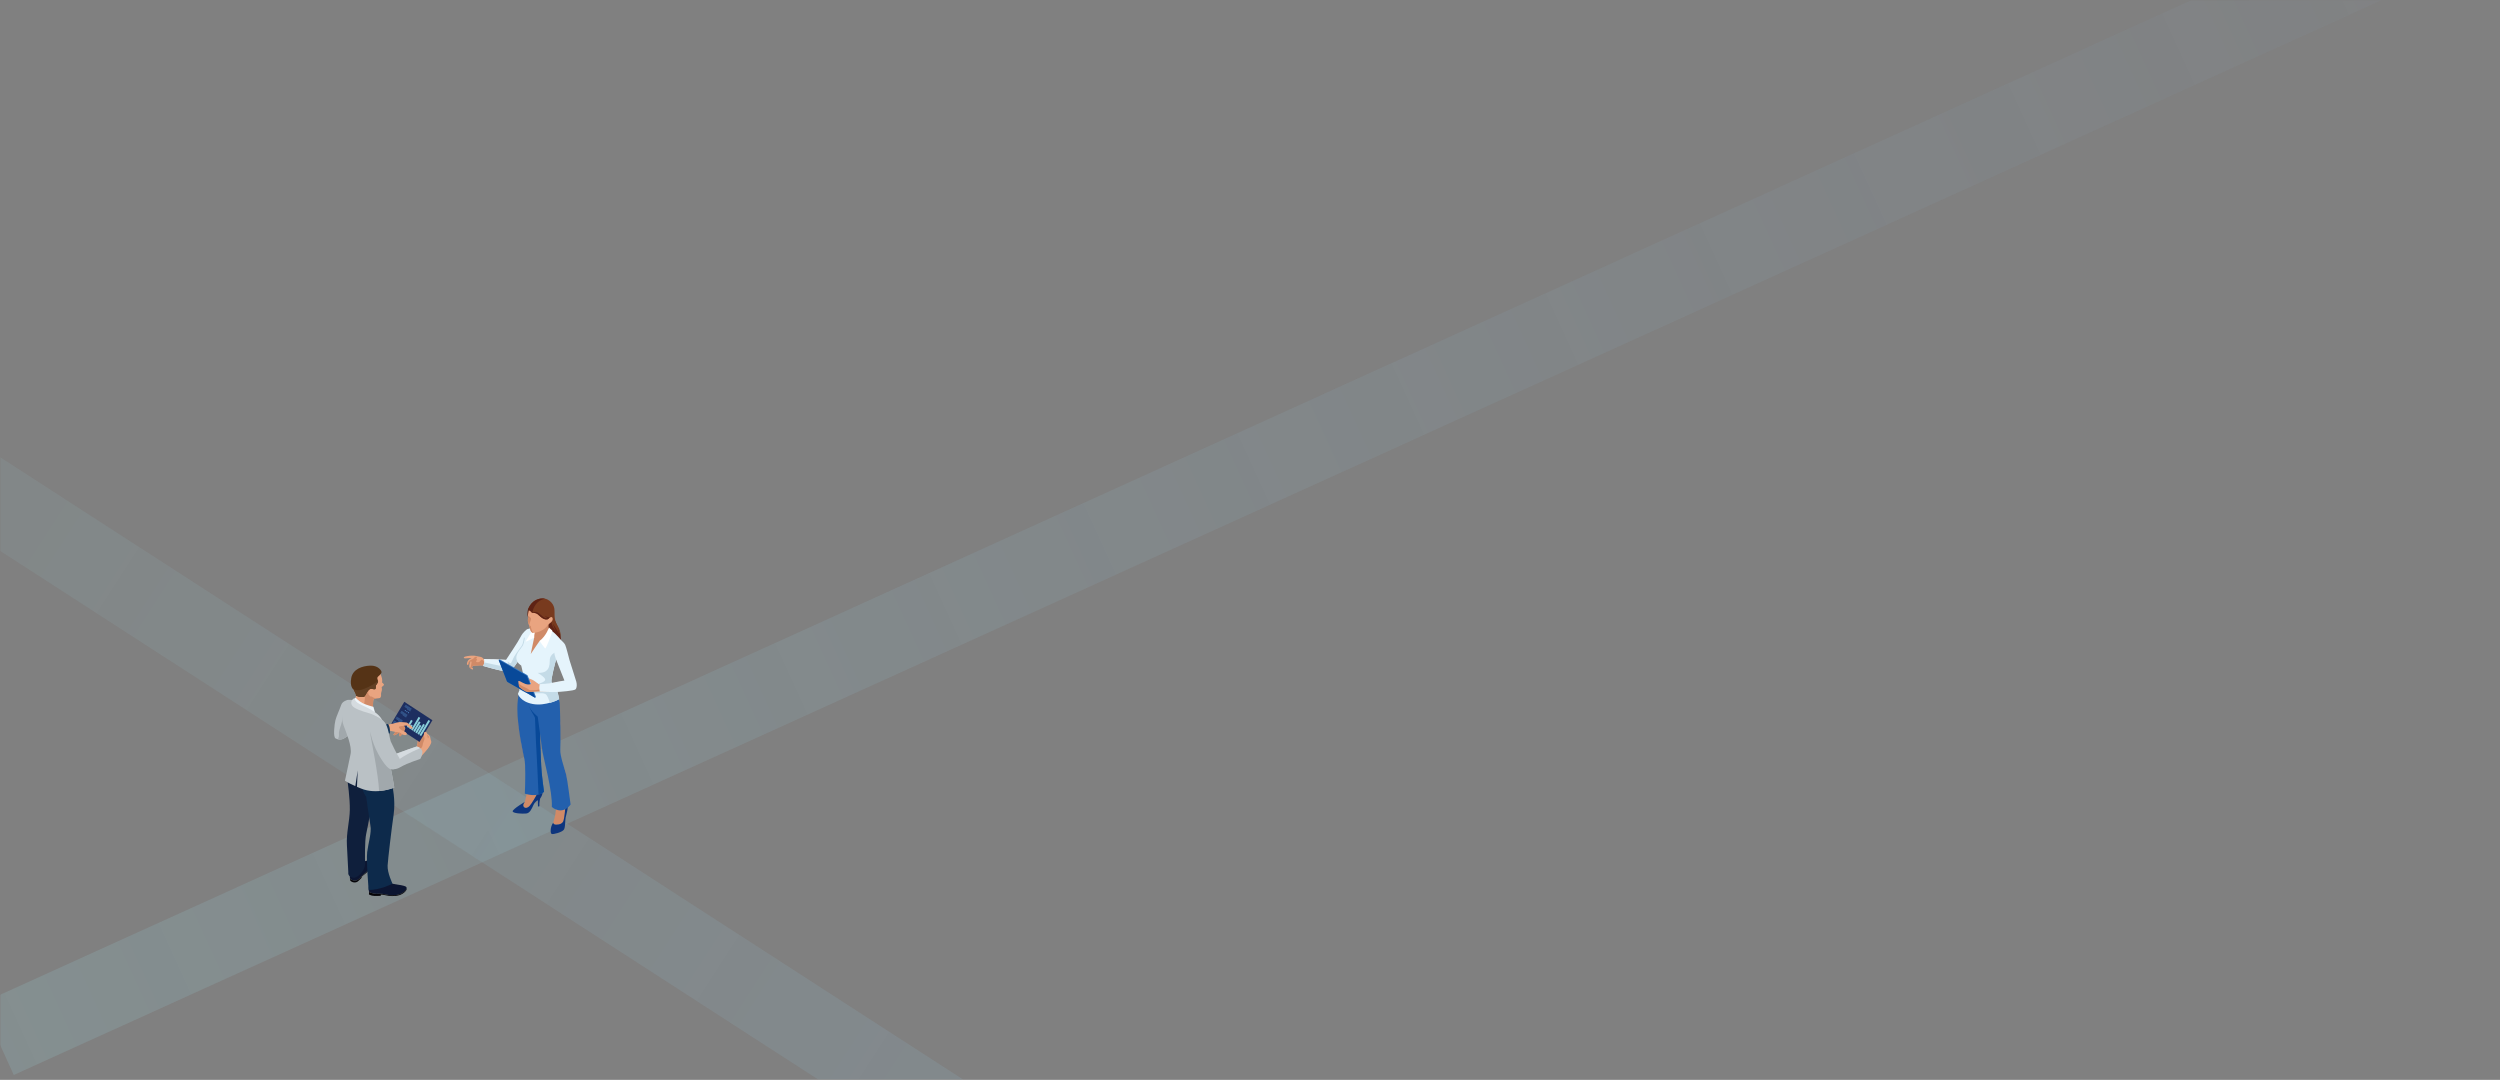 <svg width="1271" height="549" viewBox="0 0 1271 549" fill="none" xmlns="http://www.w3.org/2000/svg">
<rect x="0" y="0" width="1271" height="549" fill="#808080" stroke="none"/>
<mask id="mask0_584_2627" style="mask-type:alpha" maskUnits="userSpaceOnUse" x="0" y="0" width="1271" height="549">
<rect width="1271" height="549" fill="#D9D9D9"/>
</mask>
<g mask="url(#mask0_584_2627)">
<mask id="mask1_584_2627" style="mask-type:alpha" maskUnits="userSpaceOnUse" x="0" y="0" width="1271" height="549">
<rect width="1271" height="549" fill="white"/>
</mask>
<g mask="url(#mask1_584_2627)">
<line opacity="0.4" x1="-20.145" y1="243.202" x2="533.855" y2="601.202" stroke="url(#paint0_linear_584_2627)" stroke-width="40"/>
<line opacity="0.4" x1="-1.267" y1="528.305" x2="1202.73" y2="-18.212" stroke="url(#paint1_linear_584_2627)" stroke-width="40"/>
</g>
<path d="M204.127 450.061C202.422 449.683 197.05 449.355 195.173 447.375L187.665 449.837C187.665 449.837 187.148 452.214 187.665 453.488C187.665 453.488 189.576 454.435 191.212 454.435C192.848 454.435 194.036 454.246 195.879 454.711C197.721 455.176 200.649 455.382 202.939 454.711C205.229 454.022 206.693 452.317 206.727 451.508C206.762 450.681 205.849 450.457 204.144 450.079" fill="#0C1531"/>
<path d="M206.709 451.508C206.657 452.334 205.193 454.022 202.92 454.694C200.63 455.382 197.703 455.159 195.86 454.694C194.018 454.229 192.829 454.418 191.193 454.418C189.557 454.418 187.646 453.471 187.646 453.471C187.646 453.436 187.612 453.402 187.594 453.35C187.594 453.436 187.612 453.523 187.629 453.609L187.577 454.745C187.577 454.745 187.922 455.004 189.058 455.331C190.212 455.658 193.587 455.434 193.587 455.434C193.587 455.434 193.587 455.124 193.587 454.814C194.293 454.814 195.034 454.9 195.912 455.124C197.754 455.589 200.682 455.813 202.972 455.124C205.262 454.435 206.726 452.73 206.761 451.921C206.761 451.766 206.743 451.628 206.674 451.508" fill="#050408"/>
<path d="M178.055 443.105C178.055 443.105 177.573 446.084 178.055 446.755C178.537 447.427 180.466 448.133 181.74 447.392C183.015 446.635 183.118 446.066 184.461 444.844C185.735 443.69 187.681 442.605 188.215 440.832C188.611 439.471 188.284 437.87 187.612 437.56C186.941 437.25 184.289 438.042 182.946 439.23C181.602 440.418 178.072 443.105 178.072 443.105" fill="#0C1531"/>
<path d="M188.198 440.832C187.682 442.588 185.736 443.69 184.444 444.844C183.101 446.067 182.998 446.635 181.723 447.393C180.449 448.151 178.52 447.427 178.038 446.756C177.969 446.652 177.918 446.497 177.883 446.308C177.883 446.549 177.883 446.756 177.952 446.928L178.073 447.703C178.073 447.703 178.469 448.168 179.192 448.443C179.898 448.719 180.983 448.753 181.706 448.271C182.447 447.772 183.842 446.274 183.842 446.274C183.842 446.274 183.842 446.05 183.842 445.791C184.014 445.619 184.203 445.43 184.444 445.223C185.719 444.069 187.664 442.984 188.198 441.228C188.336 440.763 188.388 440.281 188.37 439.816C188.37 440.16 188.302 440.505 188.198 440.849" fill="#050408"/>
<path d="M191.264 340.214C192.71 340.972 193.795 343.073 194.174 344.76C194.535 346.431 194.174 346.861 194.174 346.861C194.174 346.861 195.345 347.877 195.207 348.204C195.069 348.532 194.036 349.306 194.036 349.306C194.036 349.306 194.243 350.391 194.139 350.891C194.036 351.39 193.64 352.492 193.726 353.043C193.812 353.594 193.709 354.576 193.141 354.869C192.572 355.144 190.075 354.955 189.834 355.712C189.593 356.47 189.593 360.327 189.593 360.327C189.593 360.327 185.787 362.859 182.395 361.188C179.003 359.518 180.294 355.936 180.294 355.936C180.294 355.936 181.327 354.059 180.862 352.768C180.415 351.476 178.417 349.169 178.796 345.914C179.175 342.659 180.88 340.886 183.962 339.818C187.045 338.75 189.094 339.043 191.264 340.18" fill="#E9A480"/>
<path d="M189.834 355.711C189.954 355.35 190.626 355.195 191.332 355.126C190.195 354.85 188.783 354.351 188.697 353.542C188.542 352.181 188.146 349.908 188.146 349.908L185.718 351.028C185.718 351.028 185.546 358.381 184.375 361.756C187.113 362.014 189.627 360.344 189.627 360.344C189.627 360.344 189.627 356.469 189.868 355.729" fill="#D08A67"/>
<path d="M189.248 351.665C189.179 350.804 188.904 350.304 188.077 350.614C187.268 350.924 186.82 352.371 187.56 353.335C188.284 354.282 189.489 355.126 189.248 351.665Z" fill="#E9A480"/>
<path d="M188.232 338.405C184.22 338.56 179.415 340.093 178.572 344.708C177.728 349.323 179.725 350.563 179.725 350.563C180.19 351.493 180.673 352.25 180.862 352.802C180.965 353.094 180.982 353.404 180.965 353.714C181.757 354.041 182.756 354.369 183.548 354.334C185.081 354.248 185.133 354.61 185.942 353.112C186.751 351.613 187.595 350.064 188.783 350.219C189.971 350.373 190.764 350.666 190.919 350.115C191.074 349.564 191.091 349.461 191.039 348.875C190.987 348.307 191.883 347.618 192.158 346.723C192.417 345.81 191.315 344.897 192.158 344.036C192.709 343.485 193.192 343.175 193.433 342.728C193.433 342.728 194.001 342.332 193.967 341.626C193.949 340.92 192.227 338.25 188.232 338.405Z" fill="#553316"/>
<path d="M188.801 350.218C189.989 350.373 190.781 350.666 190.936 350.115C191.091 349.564 191.109 349.461 191.057 348.875C191.005 348.307 191.901 347.618 192.176 346.723C192.245 346.464 192.211 346.206 192.142 345.965C191.091 347.687 184.892 350.649 182.809 350.89C181.758 351.01 180.604 350.804 179.726 350.563C180.191 351.493 180.673 352.25 180.863 352.801C180.966 353.094 180.983 353.404 180.966 353.714C181.758 354.041 182.757 354.368 183.549 354.334C185.082 354.248 185.133 354.609 185.943 353.111C186.752 351.613 187.596 350.063 188.784 350.218" fill="#624024"/>
<path d="M178.211 358.14L176.971 355.798C176.971 355.798 174.13 356.332 173.475 358.364C172.821 360.413 170.978 364.219 170.513 366.251C170.048 368.266 169.256 374.689 170.6 375.412C171.943 376.135 173.079 376.204 174.336 375.705C175.593 375.206 177.97 373.26 177.97 373.26L178.211 358.14Z" fill="#BAC1C5"/>
<path d="M174.302 363.634C174.302 363.634 174.233 365.993 173.458 368.318C172.683 370.642 172.115 372.02 172.322 373.673C172.442 374.603 171.805 375.412 171.943 375.929C172.735 376.101 173.51 376.032 174.319 375.705C175.594 375.206 177.953 373.26 177.953 373.26L178.073 365.993L174.302 363.634Z" fill="#A1A8AC"/>
<path d="M177.074 443.639C177.074 443.639 176.678 445.809 179.675 446.239C181.362 446.481 183.893 444.07 185.03 441.659C185.908 439.782 185.581 437.801 185.581 437.801C185.581 437.801 185.34 427.521 186.201 423.819C187.045 420.099 189.611 406.03 189.611 406.03L185.598 387.484L176.661 396.834C176.661 396.834 177.953 405.961 177.849 411.764C177.746 417.568 176.007 423.56 176.368 429.674C176.73 435.787 177.091 443.622 177.091 443.622" fill="#0F1F3C"/>
<path d="M199.461 399.4C199.461 399.4 201.183 406.804 200.133 414.054C199.082 421.304 197.291 436.389 197.067 440.022C196.844 443.656 199.564 449.287 199.564 449.287C199.564 449.287 192.745 452.696 187.424 452.386C187.424 452.386 186.133 437.629 186.684 433.169C187.235 428.709 188.939 423.198 188.371 420.047C187.803 416.878 186.184 405.169 186.184 405.169C186.184 405.169 184.066 401.966 183.55 398.986C183.033 396.007 199.461 399.383 199.461 399.383" fill="#0D2A4B"/>
<path d="M198.979 392.029C198.1 387.69 197.033 385.881 196.964 383.522C196.895 381.163 198.118 370.383 194.381 366.319C190.644 362.255 187.183 361.411 187.183 361.411L180.277 355.953C180.277 355.953 177.798 355.712 176.988 355.832C176.179 355.953 174.922 357.726 174.457 359.466C173.975 361.205 173.475 365.424 174.664 368.765C175.869 372.122 179.038 379.286 178.228 383.367C177.419 387.448 175.37 396.902 175.37 396.902C175.37 396.902 176.506 397.815 180.639 399.658L181.862 391.633L181.483 400.019C182.103 400.295 182.792 400.57 183.532 400.88C191.694 404.221 200.46 400.398 200.46 400.398C200.46 400.398 199.84 396.369 198.979 392.012" fill="#BAC1C5"/>
<path d="M180.708 354.627C180.708 354.627 182.481 356.556 184.513 357.555C186.304 358.433 189.852 359.363 189.852 359.363L190.678 362.273C190.678 362.273 184.1 361.223 181.241 359.621C178.383 358.003 179.761 355.712 179.761 355.712L180.725 354.645L180.708 354.627Z" fill="#EDF4F9"/>
<path d="M181.775 357.314C179.984 355.833 180.191 354.834 180.191 354.834L179.02 355.833C179.02 355.833 177.504 358.123 180.191 359.776C182.86 361.447 186.889 362.273 188.99 363.031C191.091 363.789 193.295 365.631 193.295 365.631L194.415 366.303C191.883 360.964 183.583 358.777 181.792 357.296" fill="#D5DBDF"/>
<path d="M211.997 378.925C212.307 378.202 212.444 377.186 212.358 376.703C212.272 376.221 211.411 375.05 211.945 374.809C212.479 374.568 213.254 375.739 213.254 375.739L213.805 374.637C213.805 374.637 213.65 374.327 213.856 373.948C214.063 373.569 214.562 373.535 214.735 373.638C214.924 373.742 215.682 373.776 215.682 373.776C215.389 373.535 214.735 372.846 214.976 372.278C215.217 371.71 216.629 372.622 217.697 373.397C218.764 374.172 218.747 374.999 218.919 375.894C219.091 376.79 219.763 377.013 218.575 379.011C217.387 381.009 215.957 382.438 214.562 384.039C214.321 384.315 213.925 384.745 213.46 385.279L210.895 382.111C211.79 381.577 212.41 381.215 212.41 381.215C212.41 381.215 211.687 379.665 211.997 378.942" fill="#E9A480"/>
<path d="M214.596 379.683C214.39 380.509 212.461 381.146 212.461 381.146H212.392C212.254 380.836 211.738 379.579 212.013 378.942C212.323 378.219 212.478 377.203 212.375 376.721C212.289 376.239 211.428 375.068 211.962 374.827C212.495 374.586 213.27 375.756 213.27 375.756L213.821 374.654C213.821 374.654 213.666 374.362 213.873 373.966C214.08 373.587 214.579 373.552 214.751 373.656C214.941 373.759 215.698 373.793 215.698 373.793C215.406 373.552 214.751 372.863 214.992 372.295C215.164 371.882 215.939 372.244 216.766 372.777C217.317 373.707 218.057 374.568 218.057 374.568L217.231 376.256L215.922 377.082C215.922 377.082 214.803 378.891 214.596 379.717" fill="#D08A67"/>
<path d="M198.962 367.852L213.272 377.22L219.85 366.164L205.54 356.796L198.962 367.852Z" fill="#1D2E60"/>
<path d="M204.024 361.601L207.124 363.616L207.193 363.512L204.111 361.48L204.024 361.601Z" fill="#4F88C3"/>
<path d="M203.868 361.877L206.951 363.892L207.019 363.788L203.937 361.756L203.868 361.877Z" fill="#4F88C3"/>
<path d="M203.713 362.152L206.796 364.167L206.865 364.063L203.782 362.031L203.713 362.152Z" fill="#4F88C3"/>
<path d="M203.541 362.428L206.623 364.46L206.692 364.339L203.61 362.307L203.541 362.428Z" fill="#4F88C3"/>
<path d="M204.763 363.616L206.468 364.735L206.537 364.615L204.832 363.496L204.763 363.616Z" fill="#4F88C3"/>
<path d="M206.142 358.484L209.224 360.499L209.293 360.379L206.21 358.364L206.142 358.484Z" fill="#4F88C3"/>
<path d="M205.987 358.76L209.069 360.775L209.138 360.672L206.056 358.64L205.987 358.76Z" fill="#4F88C3"/>
<path d="M205.814 359.035L208.897 361.05L208.966 360.947L205.883 358.915L205.814 359.035Z" fill="#4F88C3"/>
<path d="M205.66 359.311L208.742 361.343L208.811 361.222L205.729 359.19L205.66 359.311Z" fill="#4F88C3"/>
<path d="M206.882 360.499L208.569 361.618L208.638 361.498L206.951 360.378L206.882 360.499Z" fill="#4F88C3"/>
<path d="M200.235 366.475L203.318 368.49L203.387 368.369L200.304 366.354L200.235 366.475Z" fill="#4F88C3"/>
<path d="M200.063 366.75L203.145 368.765L203.214 368.644L200.132 366.629L200.063 366.75Z" fill="#4F88C3"/>
<path d="M199.908 367.026L202.991 369.041L203.06 368.92L199.977 366.905L199.908 367.026Z" fill="#4F88C3"/>
<path d="M199.736 367.302L202.818 369.316L202.887 369.196L199.805 367.181L199.736 367.302Z" fill="#4F88C3"/>
<path d="M200.958 368.49L202.663 369.592L202.732 369.471L201.027 368.369L200.958 368.49Z" fill="#4F88C3"/>
<path d="M201.596 364.477L204.679 366.509L204.765 366.389L201.665 364.374L201.596 364.477Z" fill="#4F88C3"/>
<path d="M201.441 364.77L204.524 366.785L204.593 366.664L201.51 364.649L201.441 364.77Z" fill="#4F88C3"/>
<path d="M201.269 365.046L204.351 367.061L204.42 366.94L201.338 364.925L201.269 365.046Z" fill="#4F88C3"/>
<path d="M201.097 365.322L204.196 367.336L204.265 367.216L201.166 365.201L201.097 365.322Z" fill="#4F88C3"/>
<path d="M202.336 366.492L204.024 367.611L204.093 367.49L202.388 366.388L202.336 366.492Z" fill="#4F88C3"/>
<path d="M217.817 366.027L218.644 366.578L214.098 374.241L213.254 373.69L217.817 366.027Z" fill="#89CFDA"/>
<path d="M215.183 367.973L216.009 368.524L213.03 373.553L212.187 373.001L215.183 367.973Z" fill="#89CFDA"/>
<path d="M213.408 368.473L214.235 369.006L211.961 372.847L211.118 372.313L213.408 368.473Z" fill="#89CFDA"/>
<path d="M212.978 366.698L213.805 367.249L210.894 372.157L210.068 371.606L212.978 366.698Z" fill="#89CFDA"/>
<path d="M212.841 364.442L213.667 364.976L209.827 371.451L209 370.917L212.841 364.442Z" fill="#89CFDA"/>
<path d="M209.018 368.386L209.845 368.92L208.76 370.762L207.933 370.211L209.018 368.386Z" fill="#89CFDA"/>
<path d="M208.984 365.958L209.81 366.492L207.692 370.056L206.866 369.523L208.984 365.958Z" fill="#89CFDA"/>
<path d="M207.433 362.169C207.347 362.324 207.382 362.497 207.519 362.583C207.657 362.669 207.829 362.617 207.915 362.479C208.001 362.324 207.967 362.135 207.829 362.066C207.691 361.98 207.519 362.032 207.433 362.169Z" fill="#4F88C3"/>
<path d="M206.641 361.636C206.555 361.791 206.589 361.963 206.71 362.049C206.848 362.135 207.02 362.084 207.106 361.929C207.192 361.791 207.158 361.601 207.02 361.515C206.882 361.429 206.71 361.481 206.624 361.619" fill="#4F88C3"/>
<path d="M205.832 361.119C205.746 361.274 205.781 361.446 205.901 361.532C206.039 361.618 206.211 361.567 206.297 361.429C206.384 361.291 206.349 361.102 206.211 361.016C206.074 360.93 205.901 360.981 205.815 361.119" fill="#4F88C3"/>
<path d="M209.793 370.315C209.5 370.504 208.897 370.556 208.363 370.16C207.83 369.764 206.986 368.765 206.435 368.834C205.901 368.903 205.281 369.023 205.281 369.023C205.281 369.023 206.176 369.971 205.953 370.418C205.712 370.883 205.419 371.744 205.419 371.744C205.419 371.744 206.986 372.502 206.796 373.294C206.607 374.086 204.937 373.621 204.351 373.294C204.351 373.294 203.714 374.448 203.301 374.327C202.905 374.224 203.111 372.554 203.111 372.554H202.715C202.715 372.554 201.286 373.621 200.666 373.759C200.029 373.897 200.012 373.518 200.167 373.242C200.322 372.967 200.976 372.106 200.976 372.106L198.049 371.469L194.587 373.638L192.417 370.246C192.417 370.246 196.998 368.283 197.928 368.248C198.875 368.214 202.388 367.112 203.128 367.095C203.869 367.06 205.918 367.215 206.641 367.319C207.365 367.439 210.344 369.953 209.793 370.315Z" fill="#E9A480"/>
<path d="M205.298 369.023C205.298 369.023 206.193 369.97 205.969 370.418C205.728 370.883 205.436 371.744 205.436 371.744C203.662 371.279 202.629 369.97 202.818 369.557C203.008 369.143 205.298 369.023 205.298 369.023Z" fill="#D08A67"/>
<path d="M203.008 372.415C204.042 372.674 204.352 373.311 204.352 373.311C204.352 373.311 203.714 374.465 203.301 374.344C202.888 374.241 203.112 372.57 203.112 372.57H202.716C202.716 372.57 201.286 373.621 200.666 373.776C200.047 373.914 200.012 373.535 200.167 373.259C200.322 372.984 200.976 372.123 200.976 372.123H200.925C201.286 372.054 201.975 372.174 203.008 372.415Z" fill="#D08A67"/>
<path d="M197.222 368.007C197.222 368.007 198.497 369.316 198.221 372.708L193.71 375.756L190.61 370.263L197.24 368.007H197.222Z" fill="#153659"/>
<path d="M215.923 380.681C215.923 380.681 214.545 379.441 215.045 377.909C215.544 376.376 215.957 375.705 215.802 375.188C215.647 374.671 215.096 372.226 216.129 372.071C217.163 371.916 217.214 373.414 217.283 374.138C217.352 374.861 217.61 375.722 217.972 376.29C218.334 376.858 218.678 377.823 218.093 379.235C217.507 380.647 216.732 381.232 215.923 380.664" fill="#E9A480"/>
<path d="M198.979 392.029C198.1 387.69 197.033 385.882 196.964 383.522C196.912 381.938 197.463 376.531 196.671 371.933L189.576 370.383C189.576 370.383 188.061 371.623 188.44 374.241C188.767 376.514 192.4 393.889 192.728 402.172C197.153 401.828 200.442 400.398 200.442 400.398C200.442 400.398 199.822 396.369 198.961 392.012" fill="#A1A8AC"/>
<path d="M200.873 383.419C203.404 382.403 211.79 379.527 211.79 379.527C213.323 379.786 214.632 380.939 214.752 382.145C214.907 383.712 213.65 385.847 213.65 385.847C213.65 385.847 206.986 388 203.921 389.825C200.856 391.65 199.426 391.065 198.273 390.393C196.619 389.395 197.842 384.642 200.873 383.419Z" fill="#BAC1C5"/>
<path d="M200.873 383.419C203.404 382.403 211.79 379.527 211.79 379.527C212.359 379.631 212.91 379.855 213.375 380.147L213.203 380.561C213.203 380.561 202.629 384.676 198.169 390.307C196.688 389.171 197.928 384.607 200.873 383.419Z" fill="#D5DBDF"/>
<path d="M191.005 364.115C191.005 364.115 194.88 365.492 196.24 368.248C197.618 371.003 198.169 375.756 198.668 376.961C199.168 378.166 201.802 383.488 202.577 384.607C203.335 385.726 203.869 387.104 202.991 388.464C202.112 389.825 200.924 391.753 198.531 391.064C196.12 390.358 192.297 383.591 191.005 380.715C189.714 377.839 188.233 373.672 188.233 370.986C188.233 368.282 190.007 364.752 191.005 364.132" fill="#BAC1C5"/>
<g clip-path="url(#clip0_584_2627)">
<path d="M269.795 308.613C269.795 308.613 268.541 309.204 268.356 310.145C268.172 311.067 267.766 313.263 268.928 314.351C270.091 315.458 277.065 322.359 278.707 323.484C280.367 324.628 285.257 326.731 285.257 326.731C285.257 326.731 285.183 325.846 285.128 324.462C285.072 323.078 284.279 320.145 283.689 319.019C283.117 317.912 280.607 312.045 280.607 312.045L269.795 308.613Z" fill="#5E2214"/>
<path d="M278.965 316.75C278.965 316.75 278.651 319.057 279.168 319.887C279.684 320.717 271.234 334.906 269.241 334.057C267.267 333.208 270.791 320.164 270.791 320.164L278.946 316.75H278.965Z" fill="#D08A67"/>
<path d="M267.101 387.857C267.452 390.901 268.503 398.669 268.264 400.864C268.024 403.042 266.843 407.673 266.843 407.673C266.843 407.673 265.588 409.093 266.234 410.108C266.88 411.104 268.245 410.828 269.241 409.757C270.238 408.687 272.655 404.702 273.208 403.318C273.762 401.934 273.54 400.717 273.54 400.717C272.968 400.569 272.858 399.241 272.968 398.134C273.079 397.027 274.371 390.089 274.776 387.894C275.182 385.698 273.448 381.602 273.19 380.532C272.95 379.462 273.467 378.355 273.817 376.141C274.168 373.927 274.647 367.193 274.647 367.193L263.319 365.938C263.614 369.259 265.256 378.835 265.514 380.495C265.773 382.156 266.769 384.813 267.12 387.857" fill="#D08A67"/>
<path d="M266.825 407.674C266.825 407.674 265.57 409.094 266.216 410.109C266.862 411.105 268.227 410.829 269.223 409.758C270.22 408.688 272.637 404.703 273.19 403.319C273.744 401.935 273.522 400.718 273.522 400.718C273.522 400.718 275.423 401.013 275.773 402.526C276.124 404.039 274.629 405.939 274.629 405.939C274.629 405.939 274.094 407.747 274.223 409.943L273.485 410.017V406.843C273.485 406.843 272.12 407.36 271.216 409.242C270.312 411.142 269.482 413.338 267.6 413.578C265.736 413.817 260.884 413.559 260.644 412.508C260.422 411.456 266.788 407.692 266.788 407.692" fill="#0E357D"/>
<path d="M266.824 403.485C266.824 403.485 273.023 405.699 276.584 402.563C276.584 402.563 275.2 392.526 275.163 389.389C275.126 386.234 274.647 379.131 274.61 377.23C274.573 375.33 274.831 360.588 274.831 360.588L273.669 351.492L264.518 350.127C264.518 350.127 263.023 353.78 263.023 360.348C263.005 369.961 266.03 383.411 266.621 385.994C267.23 388.577 267.082 397.544 266.824 403.504" fill="#2360AD"/>
<path d="M274.297 356.51C270.976 356.141 268.578 356.252 268.688 357.359C269.039 360.828 271.88 363.964 271.991 365.071C272.102 366.178 272.341 376.012 272.747 382.138C273.024 386.455 273.541 398.171 273.781 403.964C274.777 403.725 275.736 403.282 276.567 402.544C276.567 402.544 275.183 392.507 275.146 389.37C275.109 386.215 274.629 379.112 274.592 377.212C274.555 375.311 274.814 360.569 274.814 360.569L274.297 356.492V356.51Z" fill="#084999"/>
<path d="M282.6 411.861C282.434 414.703 281.271 418.208 281.271 418.208C281.271 418.208 281.198 419.279 282.803 419.26C284.408 419.242 286.05 418.799 286.53 417.138C286.991 415.496 287.415 411.511 287.378 410.293C287.342 409.094 286.807 408.005 286.807 408.005C286.567 407.766 286.677 406.917 286.77 405.939C286.862 404.961 287.969 398.264 287.932 395.035C287.895 391.991 285.441 387.489 284.814 386.622C284.187 385.754 283.836 383.005 284.057 380.348C284.279 377.673 284.814 367.193 284.814 367.193L274.187 367.655C274.187 367.655 275.976 379.241 276.585 382.599C277.212 385.957 278.135 387.747 278.965 389.186C279.795 390.625 280.773 394.26 281.142 396.954C281.511 399.647 282.766 409.02 282.618 411.861" fill="#D08A67"/>
<path d="M281.253 418.209C281.253 418.209 281.179 419.279 282.784 419.261C284.389 419.243 286.031 418.8 286.511 417.139C286.972 415.497 287.397 411.512 287.36 410.294C287.323 409.095 286.788 408.006 286.788 408.006C286.788 408.006 288.633 408.781 288.633 410.368C288.633 411.955 287.876 414.04 287.563 415.663C287.249 417.287 287.544 420.737 286.566 421.936C285.589 423.136 281.308 424.279 280.515 424.003C279.721 423.744 279.611 420.553 281.271 418.191" fill="#0E357D"/>
<path d="M280.552 410.274C280.552 410.274 285.571 414.887 290.091 409.057C290.091 409.057 288.412 395.994 287.803 393.632C287.194 391.252 284.648 384.315 284.851 381.123C285.073 377.931 284.851 362.488 284.556 357.599C284.316 353.798 278.892 345.366 281.014 348.097L270.423 349.296L267.969 349.997C267.969 349.997 267.49 355.662 268.689 358.614C269.888 361.566 273.375 364.333 273.375 364.333C273.375 364.333 275.46 379.905 275.829 382.414C276.198 384.942 281.014 402.47 280.552 410.274Z" fill="#2360AD"/>
<path d="M235.81 334.333C235.81 334.075 236.179 333.798 237.674 333.54C239.187 333.281 240.884 333.281 241.585 333.411C242.286 333.558 242.785 333.687 243.227 333.743C243.67 333.798 244.796 334.001 245.22 334.333C245.663 334.665 245.977 335.182 245.977 335.182C245.977 335.182 250.644 335.44 252.102 335.385C253.541 335.329 257.231 335.883 257.231 335.883C257.231 335.883 259.095 338.134 258.91 339.462C258.726 340.791 258.467 341.104 257.194 341.067C255.94 341.012 251.733 340.2 249.371 339.444C247.01 338.687 245.257 338.226 244.519 338.263C243.763 338.281 241.29 338.392 240.866 338.447C240.46 338.503 239.999 339.001 239.962 339.056C239.925 339.112 239.888 339.278 239.98 339.278C240.072 339.278 240.81 340.145 240.386 340.348C239.98 340.569 239.205 339.794 239.205 339.794C239.205 339.794 238.578 339.481 238.578 339.038C238.578 338.595 238.523 337.968 238.707 337.414C238.892 336.861 239.131 336.399 239.131 336.399L238.689 336.639C238.689 336.639 238.135 338.152 237.692 338.06C237.25 337.968 237.323 337.377 237.545 336.695C237.748 335.994 238.172 335.477 238.486 335.256C238.818 335.016 239.722 334.573 239.722 334.573C239.722 334.573 238.264 334.554 237.858 334.628C237.453 334.702 235.792 334.887 235.792 334.37" fill="#E9A480"/>
<path d="M258.91 339.445C258.91 339.353 258.91 339.242 258.91 339.15C257.619 338.965 255.276 338.652 252.914 338.467C249.408 338.209 247.084 336.936 246.014 336.253C245.589 335.976 245.22 335.201 244.814 335.423C244.408 335.644 244.095 336.253 243.689 336.493C243.283 336.733 242.139 336.788 242.065 336.345C241.991 335.902 242.324 335.718 242.324 335.718C242.324 335.718 242.656 335.589 242.526 335.312C242.397 335.054 242.121 334.906 242.121 334.851C242.121 334.795 242.693 333.984 242.619 333.947C242.545 333.91 241.678 333.818 241.401 334.039C241.106 334.26 240.718 334.869 240.497 334.98C240.276 335.109 239.021 335.663 238.615 336.05C238.228 336.438 237.914 337.397 237.711 338.006C238.154 338.061 238.689 336.585 238.689 336.585L239.132 336.345C239.132 336.345 239.132 336.382 239.095 336.419C239.095 336.419 239.519 336.253 239.685 336.327C239.87 336.401 239.685 337.12 239.611 337.637C239.538 338.08 239.464 339.242 238.947 339.574C239.076 339.685 239.187 339.74 239.187 339.74C239.187 339.74 239.279 339.832 239.427 339.962C239.538 339.832 239.759 339.556 239.759 339.445C239.759 339.371 239.87 339.316 239.98 339.242C239.98 339.242 239.962 339.224 239.943 339.242C239.851 339.242 239.888 339.076 239.925 339.021C239.962 338.965 240.423 338.467 240.829 338.412C241.235 338.356 243.726 338.246 244.482 338.227C245.239 338.209 246.973 338.67 249.335 339.408C251.696 340.164 255.903 340.976 257.158 341.032C258.412 341.087 258.67 340.755 258.873 339.426" fill="#D08A67"/>
<path d="M246.05 335.034C246.05 335.034 246.53 337.138 245.626 338.558C245.626 338.558 251.991 340.385 254.464 340.865C256.936 341.344 259.058 341.363 259.814 340.865C260.571 340.366 263.652 335.772 263.652 335.772L267.988 327.045L268.929 321.252L268.025 319.868C268.025 319.868 265.903 321.289 264.722 323.706C263.541 326.123 257.287 335.44 257.287 335.44C257.287 335.44 253.264 335.127 251.715 335.127C250.165 335.127 246.05 335.034 246.05 335.034Z" fill="#E5F4FC"/>
<path d="M267.988 327.064L268.08 326.529L267.637 325.477C267.637 325.477 266.53 323.595 266.346 324.204C266.161 324.813 266.05 327.009 265.22 328.319C264.39 329.629 262.582 331.824 261.493 333.651C260.405 335.477 260.146 337.23 259.445 337.193C258.744 337.156 258.025 335.754 258.135 336.566C258.246 337.359 258.394 339.038 256.216 338.798C254.501 338.614 248.56 337.286 246.161 336.75C246.124 337.359 245.977 338.024 245.626 338.595C245.626 338.595 251.991 340.422 254.464 340.902C256.936 341.381 259.039 341.4 259.814 340.902C260.571 340.404 263.652 335.809 263.652 335.809L267.988 327.083V327.064Z" fill="#C4DBE7"/>
<path d="M271.383 319.407C271.383 319.407 269.649 319.223 268.025 319.887C268.025 319.887 267.306 321.824 267.029 323.042C266.752 324.26 266.586 326.64 265.903 328.024C265.221 329.407 262.324 332.009 262.508 334.573C262.693 337.156 264.962 338.337 264.962 338.337C264.962 338.337 266.512 343.891 266.014 345.773C265.516 347.655 263.302 352.765 263.302 352.765C263.302 352.765 264.409 356.695 270.848 357.913C277.287 359.131 284.132 355.588 284.261 355.404C284.261 355.404 283.597 351.769 282.97 350.662C282.342 349.574 280.461 347.839 280.331 346.474C280.202 345.127 282.158 336.769 283.044 334.407C283.929 332.046 285.387 325.57 285.387 325.57C285.387 325.57 282.564 322.193 280.368 320.551C280.368 320.551 276.069 325.865 274.335 325.865C274.335 325.865 271.18 330.348 269.815 332.507L271.568 324.149C271.568 324.149 270.977 320.293 271.383 319.407Z" fill="#E5F4FC"/>
<path d="M284.574 331.271L282.416 331.585C282.416 331.585 280.238 332.471 279.63 334.519C279.094 336.308 280.792 342.378 273.356 342.083C273.356 342.083 277.176 344.297 277.194 345.515C277.213 346.733 273.67 347.674 273.67 347.674L271.013 350.238L264.611 348.947C264.408 349.537 264.205 350.128 264.039 350.681C265.109 351.271 267.139 352.268 268.984 352.489C271.641 352.803 275.46 351.973 277.213 352.803C278.227 353.283 279.039 355.552 279.537 357.379C282.618 356.604 284.205 355.497 284.279 355.404C284.279 355.404 283.615 351.77 282.988 350.663C282.36 349.574 280.478 347.84 280.349 346.474C280.22 345.109 282.176 336.751 283.061 334.408C283.357 333.633 284.371 332.581 284.611 331.253" fill="#C4DBE7"/>
<path d="M272.341 320.034C272.341 320.034 271.493 322.488 271.567 324.149C271.567 324.149 267.286 326.418 267.268 326.197C267.249 325.975 271.05 319.887 271.05 319.887L272.341 320.034Z" fill="white"/>
<path d="M279.112 319.038C279.112 319.038 277.673 323.318 274.315 325.864C274.315 325.864 276.898 329.647 277.23 329.647C277.562 329.647 280.662 322.377 280.773 320.569L279.112 319.038Z" fill="white"/>
<path d="M268.688 313.816C268.688 313.816 268.264 314.905 268.393 315.864C268.541 316.842 269.316 318.65 269.445 319.462C269.574 320.274 269.906 321.326 270.718 321.676C271.53 322.008 274.777 321.289 276.88 319.591C278.984 317.894 280.755 314.093 281.198 312.543C281.64 310.994 281.345 308.927 280.607 307.396C279.869 305.864 277.286 304.167 274.519 304.942C271.77 305.717 270.81 306.842 269.777 308.245C268.762 309.665 268.467 312.101 268.43 312.636C268.393 313.171 268.67 313.798 268.67 313.798" fill="#E9A480"/>
<path d="M268.394 315.883C268.542 316.861 269.316 318.669 269.446 319.481C269.575 320.293 269.907 321.345 270.719 321.695C270.829 321.75 271.014 321.769 271.217 321.769C270.147 320.791 269.833 318.263 269.833 318.263C269.833 318.263 269.316 318.097 269.095 317.931C268.874 317.765 269.87 315.459 269.962 314.684C270.036 314.075 268.929 313.319 268.449 313.023C268.505 313.448 268.671 313.835 268.671 313.835C268.671 313.835 268.246 314.924 268.376 315.883" fill="#D08A67"/>
<path d="M285.146 324.482C285.146 320.275 283.652 318.522 282.951 317.157C281.401 314.094 282.194 311.732 281.807 309.297C281.419 306.862 278.633 303.282 274.039 304.463C269.427 305.644 268.375 310.127 268.375 310.127C269.482 310.09 270.515 311.585 270.515 311.585C270.515 311.585 272.157 311.326 273.357 312.286C274.556 313.245 276.659 315.81 278.91 314.629L280.257 314.906C279.999 318.079 282.692 320.939 282.692 320.939C282.692 320.939 281.235 318.541 281.235 317.157C281.235 317.157 282.12 318.707 282.766 319.629C283.412 320.57 284.021 321.714 284.058 322.489C284.058 322.489 284.187 320.994 283.523 319.5C284.519 320.828 285.165 324.463 285.165 324.463" fill="#783A1E"/>
<path d="M280.497 313.743C280.497 313.743 278.301 314.13 276.899 313.023C276.899 313.023 277.397 313.853 278.56 314.222C278.56 314.222 277.656 314.536 276.604 313.909C275.552 313.281 274.021 311.566 272.877 311.233C271.733 310.901 270.663 311.418 270.663 311.418C270.663 311.418 271.438 305.403 277.139 304.388C276.235 304.185 275.202 304.185 274.058 304.481C269.445 305.661 268.394 310.145 268.394 310.145C269.501 310.108 270.534 311.602 270.534 311.602C270.534 311.602 272.176 311.344 273.375 312.304C274.574 313.245 276.678 315.828 278.929 314.647L280.257 314.923C280.257 315.071 280.257 315.219 280.257 315.348L280.534 314.352V313.724L280.497 313.743Z" fill="#5E2214"/>
<path d="M278.799 314.85C279.113 314.149 279.98 313.577 280.497 313.725C280.995 313.872 281.198 314.832 280.737 315.643C280.276 316.455 278.578 317.765 278.154 317.47C277.729 317.175 278.578 315.367 278.799 314.85Z" fill="#E9A480"/>
<path d="M274.001 348.595C274.001 348.595 273.19 347.378 273.042 347.212C272.894 347.064 271.418 345.92 270.441 345.514C269.463 345.108 268.06 344.5 267.562 344.5C267.064 344.5 266.806 344.924 266.99 345.256C267.175 345.588 269.167 346.271 269.555 346.547C269.961 346.824 270.108 347.636 269.776 348.171C269.444 348.706 273.024 349.315 273.024 349.315L274.001 348.595Z" fill="#E9A480"/>
<path d="M272.471 354.278L268.32 343.558C268.265 343.41 268.117 343.244 267.988 343.171L254.095 335.237C254.095 335.237 253.984 335.2 253.966 335.219L253.578 335.495C253.578 335.495 253.542 335.569 253.578 335.643L257.73 346.363C257.785 346.51 257.933 346.676 258.062 346.75L271.955 354.684C271.955 354.684 272.066 354.72 272.084 354.702L272.471 354.444C272.471 354.444 272.508 354.37 272.471 354.296" fill="#3977BD"/>
<path d="M272.082 354.537C272.138 354.684 272.082 354.74 271.935 354.666L258.042 346.732C257.912 346.658 257.746 346.474 257.709 346.345L253.558 335.625C253.503 335.477 253.558 335.422 253.706 335.496L267.599 343.43C267.728 343.503 267.894 343.688 267.931 343.817L272.082 354.537Z" fill="#084999"/>
<path d="M263.541 346.234C263.541 346.234 264.168 346.178 264.556 346.455C264.943 346.732 266.622 347.543 267.286 347.783C267.951 348.005 268.762 348.042 269.334 347.949C269.906 347.857 270.773 347.433 270.866 347.414C270.958 347.414 273.024 347.23 273.024 347.23C273.024 347.23 274.002 348.005 274.353 348.06C274.703 348.115 278.098 347.986 279.943 347.543C281.77 347.101 285.349 346.141 287.674 346.4C287.674 346.4 290.866 348.466 290.681 350.735C290.681 350.735 284.611 351.51 281.179 351.51C277.748 351.51 275.515 351.418 274.242 351.455C272.969 351.492 270.441 351.676 269.943 351.787C269.445 351.898 267.877 351.75 267.323 351.51C266.751 351.289 264.888 350.034 264.334 349.518C263.781 349.001 263.744 348.355 263.799 348.152C263.836 347.949 263.338 346.436 263.541 346.234Z" fill="#E9A480"/>
<path d="M269.962 351.769C270.46 351.658 272.988 351.492 274.261 351.437C275.515 351.4 277.748 351.492 281.198 351.492C284.648 351.492 290.7 350.717 290.7 350.717C290.737 350.182 290.589 349.647 290.349 349.167C286.475 349.702 276.419 350.404 275.589 350.293C274.667 350.164 274.925 350.256 273.763 350.607C272.619 350.957 269.777 350.939 269.482 350.883C269.187 350.828 268.154 350.164 267.969 349.998C267.803 349.813 266.696 349.463 265.497 348.798C264.648 348.319 263.965 347.691 263.633 347.341C263.726 347.71 263.799 348.06 263.781 348.153C263.744 348.356 263.781 349.001 264.316 349.518C264.869 350.035 266.751 351.289 267.305 351.511C267.877 351.732 269.445 351.898 269.943 351.787" fill="#D08A67"/>
<path d="M274.463 347.857C274.463 347.857 274.187 348.54 274.187 349.721C274.187 350.902 274.463 351.64 274.463 351.64C274.463 351.64 280.699 351.916 282.711 351.824C284.722 351.75 291.807 351.215 292.581 350.477C293.356 349.739 293.338 347.894 293.006 346.603C292.674 345.311 290.017 337.248 289.574 335.699C289.131 334.149 287.877 328.909 287.323 327.802C286.788 326.713 285.349 325.588 285.349 325.588C285.349 325.588 282.969 327.156 282.046 329.223C281.124 331.307 282.545 334.998 283.098 336.271C283.652 337.544 286.954 345.994 286.954 345.994C286.954 345.994 282.009 346.806 280.607 347.156C279.187 347.507 275.423 347.82 274.445 347.82" fill="#E5F4FC"/>
</g>
</g>
<defs>
<linearGradient id="paint0_linear_584_2627" x1="-31.271" y1="260.42" x2="747.5" y2="762" gradientUnits="userSpaceOnUse">
<stop stop-color="#9BDDE5" stop-opacity="0.2"/>
<stop offset="1" stop-color="#8BB8DF" stop-opacity="0.4"/>
</linearGradient>
<linearGradient id="paint1_linear_584_2627" x1="7.207" y1="546.972" x2="1204.91" y2="-0.198" gradientUnits="userSpaceOnUse">
<stop stop-color="#9BDDE5" stop-opacity="0.4"/>
<stop offset="1" stop-color="#8BB8DF" stop-opacity="0.1"/>
</linearGradient>
<clipPath id="clip0_584_2627">
<rect width="57.528" height="120.296" fill="white" transform="translate(235.755 304)"/>
</clipPath>
</defs>
</svg>
